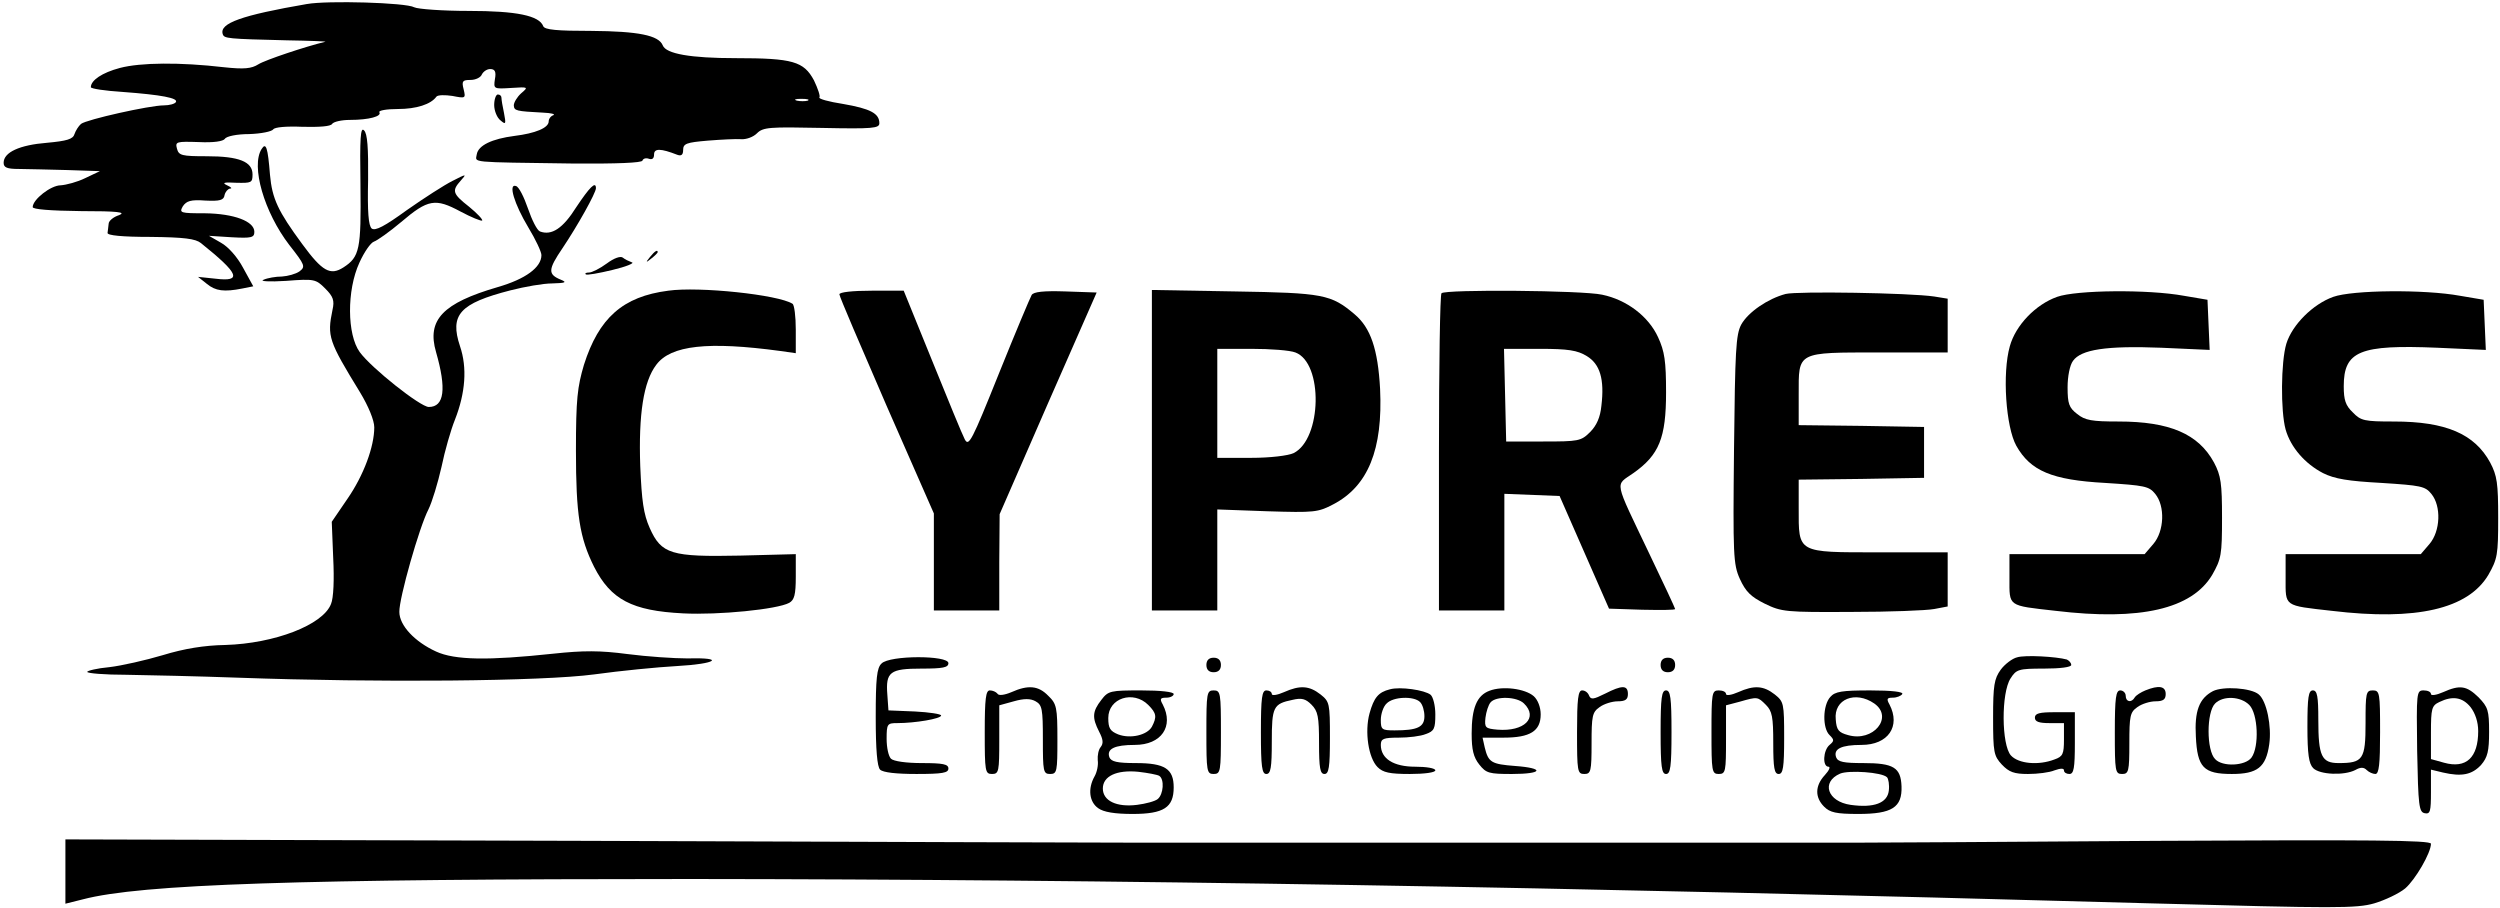 <?xml version="1.0" standalone="no"?>
<!DOCTYPE svg PUBLIC "-//W3C//DTD SVG 20010904//EN"
 "http://www.w3.org/TR/2001/REC-SVG-20010904/DTD/svg10.dtd">
<svg version="1.0" xmlns="http://www.w3.org/2000/svg"
 width="688pt" height="250pt" viewBox="0 0 688 250"
 preserveAspectRatio="xMidYMid meet">

<g transform="translate(0,250) scale(0.1,-0.1)"
fill="#000000" stroke="none">
<path d="M845 2489 c-180 -31 -242 -53 -232 -83 4 -12 12 -13 177 -17 63 -1
111 -3 105 -4 -54 -13 -165 -50 -184 -62 -19 -12 -39 -14 -95 -8 -121 14 -229
13 -286 -2 -49 -13 -80 -34 -80 -53 0 -4 39 -10 87 -13 108 -8 154 -17 147
-28 -3 -5 -18 -9 -33 -9 -39 0 -213 -39 -228 -51 -7 -6 -15 -19 -18 -28 -4
-14 -21 -19 -76 -24 -75 -6 -119 -26 -119 -55 0 -13 9 -17 42 -17 24 0 84 -2
133 -3 l90 -3 -40 -19 c-22 -11 -53 -19 -68 -20 -27 0 -77 -39 -77 -60 0 -6
47 -10 133 -11 101 0 125 -3 105 -11 -16 -5 -29 -16 -29 -24 -1 -8 -2 -19 -3
-25 -1 -7 41 -11 118 -11 93 -1 124 -5 139 -17 106 -85 114 -107 40 -98 l-48
5 24 -19 c24 -20 48 -23 98 -13 l30 6 -28 51 c-16 30 -41 58 -61 69 l-33 19
63 -4 c54 -3 62 -1 62 15 0 29 -56 50 -136 51 -68 0 -71 1 -61 19 10 15 22 19
62 16 40 -2 51 1 53 15 2 9 9 17 15 18 7 0 3 4 -8 9 -15 7 -9 9 25 7 42 -1 45
0 45 23 0 35 -37 50 -126 50 -69 0 -77 2 -82 21 -5 19 -2 20 60 18 41 -2 67 2
72 9 4 7 33 13 67 13 32 1 62 7 66 13 4 6 35 9 81 7 46 -1 77 1 81 8 4 6 26
11 49 11 53 0 88 10 81 21 -3 5 20 9 51 9 51 0 91 13 106 34 4 5 24 5 44 2 36
-7 37 -7 31 18 -6 23 -3 26 19 26 14 0 28 7 31 15 4 8 14 15 23 15 13 0 17 -7
13 -28 -4 -27 -3 -27 45 -24 47 3 48 3 27 -15 -11 -10 -20 -25 -20 -33 1 -15
6 -16 81 -20 22 -1 34 -4 28 -7 -7 -2 -13 -10 -13 -17 0 -18 -37 -33 -94 -40
-62 -8 -100 -26 -104 -51 -3 -23 -27 -21 263 -25 125 -1 191 2 193 8 2 6 10 8
18 5 9 -3 14 1 14 12 0 17 18 17 64 -1 11 -4 16 0 16 13 0 18 9 21 68 26 37 3
78 5 92 4 14 -1 33 6 43 16 17 17 34 18 178 15 142 -3 159 -1 159 13 0 27 -25
40 -100 53 -39 6 -68 14 -65 18 3 3 -4 24 -15 47 -28 52 -58 61 -215 61 -125
0 -192 12 -201 35 -11 28 -68 39 -196 40 -95 0 -129 3 -133 13 -11 29 -73 42
-205 42 -72 0 -140 5 -150 10 -23 13 -239 19 -295 9z m1378 -266 c-7 -2 -21
-2 -30 0 -10 3 -4 5 12 5 17 0 24 -2 18 -5z"/>
<path d="M1360 2211 c0 -16 8 -35 17 -42 15 -13 16 -11 10 20 -4 18 -7 37 -7
42 0 5 -4 9 -10 9 -5 0 -10 -13 -10 -29z"/>
<path d="M992 1990 c2 -176 -2 -197 -47 -226 -36 -23 -58 -11 -113 64 -67 91
-83 125 -89 191 -6 76 -11 90 -23 71 -30 -47 7 -174 76 -264 44 -56 45 -60 28
-73 -10 -7 -32 -13 -48 -14 -17 0 -40 -4 -51 -9 -11 -4 15 -6 62 -3 78 6 82 5
108 -21 22 -22 26 -33 20 -59 -15 -73 -11 -85 76 -227 23 -38 39 -77 39 -96 0
-53 -29 -132 -74 -197 l-43 -63 4 -100 c3 -58 1 -110 -6 -126 -22 -58 -156
-109 -291 -113 -58 -1 -113 -10 -172 -28 -47 -14 -113 -29 -147 -33 -34 -3
-61 -10 -61 -13 0 -4 48 -8 107 -8 60 -1 198 -4 308 -8 387 -14 838 -10 980 9
72 10 174 20 228 23 109 6 134 24 30 21 -38 0 -112 5 -166 12 -76 10 -121 10
-205 1 -178 -19 -270 -18 -322 6 -59 27 -101 72 -101 109 -1 37 55 234 80 282
10 20 26 73 36 117 9 44 26 103 37 130 29 74 34 143 14 202 -29 87 -1 118 139
154 39 10 90 19 115 19 36 1 41 3 24 10 -37 15 -36 28 4 87 41 61 92 152 92
165 0 21 -18 2 -54 -52 -37 -59 -68 -79 -100 -67 -8 3 -22 31 -33 63 -11 32
-25 60 -33 62 -22 8 -5 -49 34 -114 20 -33 36 -67 36 -76 0 -34 -44 -66 -120
-88 -151 -44 -196 -90 -170 -179 29 -101 23 -151 -20 -151 -23 0 -158 107
-190 151 -35 48 -36 170 -1 246 13 29 31 55 40 58 9 3 43 27 75 54 74 63 94
66 163 29 30 -16 57 -27 60 -25 2 3 -14 20 -36 38 -46 36 -48 44 -23 72 17 19
16 19 -23 -1 -22 -11 -78 -47 -125 -80 -62 -45 -87 -58 -97 -51 -9 8 -12 45
-10 134 1 89 -2 127 -11 136 -10 11 -12 -19 -10 -151z"/>
<path d="M1789 1793 c-13 -16 -12 -17 4 -4 9 7 17 15 17 17 0 8 -8 3 -21 -13z"/>
<path d="M1670 1775 c-19 -14 -41 -25 -49 -25 -8 0 -12 -2 -9 -5 2 -3 36 3 73
12 38 9 62 19 54 21 -8 3 -19 8 -25 13 -6 5 -24 -1 -44 -16z"/>
<path d="M1839 1700 c-125 -16 -191 -75 -232 -204 -18 -61 -22 -94 -22 -236 0
-176 10 -240 50 -320 46 -90 104 -121 245 -128 97 -5 259 11 292 29 14 8 18
22 18 72 l0 62 -153 -4 c-190 -4 -217 4 -249 76 -17 38 -22 75 -26 170 -5 143
9 233 44 279 40 54 143 65 342 38 l42 -6 0 65 c0 36 -4 68 -9 71 -39 25 -257
48 -342 36z"/>
<path d="M2310 1690 c0 -6 59 -143 130 -307 l130 -296 0 -133 0 -134 90 0 90
0 0 133 1 132 133 305 134 305 -86 3 c-60 2 -88 -1 -93 -10 -4 -7 -45 -104
-90 -216 -75 -187 -83 -202 -94 -181 -7 13 -47 111 -90 217 l-78 192 -88 0
c-53 0 -89 -4 -89 -10z"/>
<path d="M3170 1261 l0 -441 90 0 90 0 0 139 0 139 138 -5 c129 -4 139 -3 181
19 96 50 137 151 129 318 -6 109 -26 168 -70 205 -65 55 -86 59 -330 63 l-228
4 0 -441z m395 269 c77 -29 73 -238 -5 -277 -15 -7 -64 -13 -117 -13 l-93 0 0
150 0 150 94 0 c52 0 106 -4 121 -10z"/>
<path d="M3967 1693 c-4 -3 -7 -201 -7 -440 l0 -433 90 0 90 0 0 160 0 161 76
-3 76 -3 68 -155 68 -155 91 -3 c50 -1 91 -1 91 2 0 2 -32 71 -71 152 -99 208
-95 186 -44 222 71 50 90 97 90 222 0 86 -4 113 -22 152 -26 57 -86 103 -154
117 -54 12 -431 15 -442 4z m400 -173 c36 -22 49 -63 40 -137 -3 -31 -13 -54
-31 -72 -25 -25 -32 -26 -129 -26 l-102 0 -3 128 -3 127 98 0 c79 0 104 -4
130 -20z"/>
<path d="M4914 1691 c-49 -13 -103 -50 -122 -84 -15 -28 -17 -71 -20 -344 -3
-291 -2 -316 16 -356 16 -35 30 -49 68 -68 47 -23 58 -24 239 -23 105 0 207 4
228 8 l37 7 0 74 0 75 -189 0 c-227 0 -221 -3 -221 122 l0 78 173 2 172 3 0
70 0 70 -172 3 -173 2 0 84 c0 119 -7 116 223 116 l187 0 0 74 0 74 -37 6
c-68 10 -377 15 -409 7z"/>
<path d="M5661 1683 c-59 -21 -114 -78 -130 -136 -21 -74 -11 -222 18 -274 39
-69 98 -94 244 -102 109 -7 121 -9 138 -30 28 -34 25 -103 -5 -138 l-24 -28
-186 0 -186 0 0 -66 c0 -79 -6 -75 127 -90 233 -28 375 5 431 99 25 44 27 55
27 157 0 95 -3 116 -22 152 -43 79 -122 113 -263 113 -73 0 -92 3 -114 21 -22
17 -26 28 -26 73 0 30 6 61 15 73 22 31 91 42 243 36 l133 -6 -3 69 -3 69 -65
11 c-98 18 -296 16 -349 -3z"/>
<path d="M6421 1683 c-56 -20 -113 -77 -129 -129 -15 -50 -16 -185 -2 -236 14
-49 53 -94 103 -120 32 -16 69 -22 161 -27 108 -7 120 -9 137 -30 28 -34 25
-103 -5 -138 l-24 -28 -186 0 -186 0 0 -66 c0 -79 -6 -75 127 -90 233 -28 375
5 431 99 25 44 27 55 27 157 0 95 -3 116 -22 152 -43 79 -122 113 -265 113
-81 0 -91 2 -113 25 -20 19 -25 34 -25 72 0 97 44 115 258 106 l133 -6 -3 69
-3 69 -65 11 c-98 18 -296 16 -349 -3z"/>
<path d="M5551 691 c-13 -3 -34 -19 -45 -34 -18 -25 -21 -43 -21 -132 0 -96 2
-105 24 -129 20 -21 34 -26 72 -26 26 0 59 4 73 10 17 6 26 6 26 0 0 -6 7 -10
15 -10 12 0 15 16 15 85 l0 85 -55 0 c-42 0 -55 -3 -55 -15 0 -11 11 -15 40
-15 l40 0 0 -45 c0 -40 -3 -47 -26 -55 -44 -17 -99 -12 -120 11 -26 29 -27
172 -1 212 16 25 22 27 92 27 45 0 75 4 75 10 0 6 -6 12 -12 15 -29 8 -115 13
-137 6z"/>
<path d="M2426 674 c-13 -12 -16 -41 -16 -148 0 -89 4 -136 12 -144 8 -8 45
-12 100 -12 72 0 88 3 88 15 0 12 -15 15 -73 15 -43 0 -78 5 -85 12 -7 7 -12
31 -12 55 0 41 2 43 29 43 49 0 121 12 121 21 0 4 -33 9 -72 11 l-73 3 -3 43
c-5 63 7 72 94 72 59 0 74 3 74 15 0 22 -162 22 -184 -1z"/>
<path d="M3320 670 c0 -13 7 -20 20 -20 13 0 20 7 20 20 0 13 -7 20 -20 20
-13 0 -20 -7 -20 -20z"/>
<path d="M4570 670 c0 -13 7 -20 20 -20 13 0 20 7 20 20 0 13 -7 20 -20 20
-13 0 -20 -7 -20 -20z"/>
<path d="M2783 595 c-19 -8 -35 -10 -38 -4 -4 5 -13 9 -21 9 -11 0 -14 -22
-14 -115 0 -108 1 -115 20 -115 19 0 20 7 20 95 l0 94 40 11 c28 8 46 8 60 0
18 -10 20 -21 20 -105 0 -88 1 -95 20 -95 19 0 20 7 20 95 0 88 -2 98 -25 120
-27 28 -55 31 -102 10z"/>
<path d="M3533 595 c-18 -8 -33 -10 -33 -5 0 6 -7 10 -15 10 -12 0 -15 -19
-15 -115 0 -96 3 -115 15 -115 12 0 15 17 15 89 0 96 4 104 57 115 25 6 36 3
52 -13 18 -18 21 -33 21 -106 0 -69 3 -85 15 -85 12 0 15 18 15 99 0 96 -1
100 -26 120 -31 24 -56 26 -101 6z"/>
<path d="M3825 603 c-32 -8 -44 -23 -56 -66 -14 -51 -3 -123 22 -148 15 -15
33 -19 89 -19 40 0 70 4 70 10 0 6 -25 10 -55 10 -60 0 -95 22 -95 60 0 17 7
20 49 20 27 0 61 4 75 10 23 8 26 15 26 54 0 24 -6 48 -13 54 -16 13 -84 23
-112 15z m83 -35 c7 -7 12 -24 12 -39 0 -30 -19 -39 -82 -39 -35 0 -38 2 -38
29 0 16 7 37 16 45 18 19 75 21 92 4z"/>
<path d="M4099 599 c-35 -13 -49 -48 -49 -118 0 -44 5 -65 21 -85 19 -24 27
-26 90 -26 85 0 91 16 9 22 -66 5 -74 10 -84 51 l-6 27 58 0 c73 0 102 18 102
64 0 20 -8 40 -19 50 -24 21 -86 29 -122 15z m95 -35 c40 -39 1 -78 -73 -72
-33 3 -36 5 -33 33 2 16 8 35 14 42 15 18 73 16 92 -3z"/>
<path d="M4417 591 c-32 -16 -39 -17 -44 -5 -3 8 -11 14 -19 14 -11 0 -14 -23
-14 -115 0 -108 1 -115 20 -115 18 0 20 7 20 84 0 76 2 86 22 100 12 9 35 16
50 16 21 0 28 5 28 20 0 25 -16 25 -63 1z"/>
<path d="M4783 595 c-18 -8 -33 -10 -33 -5 0 6 -9 10 -20 10 -19 0 -20 -7 -20
-115 0 -108 1 -115 20 -115 19 0 20 7 20 95 l0 94 38 10 c49 14 49 14 72 -9
17 -17 20 -33 20 -105 0 -69 3 -85 15 -85 12 0 15 18 15 99 0 96 -1 100 -26
120 -31 24 -56 26 -101 6z"/>
<path d="M5904 600 c-12 -5 -25 -13 -29 -19 -9 -16 -25 -13 -25 4 0 8 -7 15
-15 15 -12 0 -15 -19 -15 -115 0 -108 1 -115 20 -115 18 0 20 7 20 84 0 76 2
86 22 100 12 9 35 16 50 16 21 0 28 5 28 20 0 22 -19 25 -56 10z"/>
<path d="M6090 598 c-38 -20 -51 -55 -47 -125 4 -85 21 -103 99 -103 70 0 94
18 103 82 7 49 -7 119 -29 137 -21 18 -98 23 -126 9z m100 -38 c24 -24 28
-115 6 -145 -17 -23 -80 -26 -100 -4 -24 24 -24 129 0 153 22 22 70 20 94 -4z"/>
<path d="M6723 595 c-18 -8 -33 -10 -33 -5 0 6 -9 10 -20 10 -20 0 -20 -5 -18
-167 3 -151 5 -168 21 -171 15 -3 17 5 17 58 l0 62 33 -8 c52 -12 80 -6 105
21 18 21 22 38 22 91 0 59 -3 68 -29 95 -33 32 -51 35 -98 14z m76 -41 c13
-17 21 -41 21 -66 0 -73 -33 -104 -94 -87 l-36 10 0 73 c0 66 2 74 23 84 37
18 64 13 86 -14z"/>
<path d="M3031 574 c-25 -32 -26 -49 -6 -88 11 -21 12 -32 4 -42 -6 -7 -9 -23
-8 -36 2 -13 -2 -33 -9 -45 -19 -34 -14 -70 10 -87 15 -11 46 -16 95 -16 86 0
113 18 113 73 0 51 -24 67 -104 67 -52 0 -68 4 -73 16 -8 23 14 34 70 34 73 0
108 51 77 111 -9 16 -7 19 10 19 11 0 20 5 20 10 0 6 -36 10 -89 10 -85 0 -91
-1 -110 -26z m129 -14 c23 -23 24 -33 10 -60 -13 -23 -59 -34 -93 -21 -22 9
-27 17 -27 45 0 55 69 77 110 36z m30 -195 c15 -9 12 -51 -4 -64 -7 -6 -33
-13 -57 -16 -56 -7 -94 11 -94 45 0 34 38 52 98 46 26 -3 52 -8 57 -11z"/>
<path d="M3320 485 c0 -108 1 -115 20 -115 19 0 20 7 20 115 0 108 -1 115 -20
115 -19 0 -20 -7 -20 -115z"/>
<path d="M4570 485 c0 -96 3 -115 15 -115 12 0 15 19 15 115 0 96 -3 115 -15
115 -12 0 -15 -19 -15 -115z"/>
<path d="M5037 582 c-21 -23 -22 -86 -2 -105 13 -13 13 -16 0 -27 -18 -15 -20
-60 -3 -60 6 0 2 -10 -10 -23 -27 -29 -28 -61 -2 -87 16 -16 33 -20 94 -20 93
0 121 18 119 76 -2 52 -22 64 -105 64 -54 0 -70 3 -75 16 -8 23 14 34 70 34
73 0 108 51 77 111 -9 16 -7 19 9 19 11 0 23 5 26 10 4 6 -28 10 -88 10 -78 0
-97 -3 -110 -18z m121 -18 c54 -38 -3 -107 -72 -87 -26 7 -32 14 -34 43 -6 56
54 80 106 44z m35 -203 c4 -4 7 -21 5 -37 -4 -34 -41 -48 -105 -39 -64 9 -82
63 -29 86 24 10 115 4 129 -10z"/>
<path d="M6350 501 c0 -77 4 -103 16 -115 18 -18 85 -21 116 -5 14 8 23 8 31
0 6 -6 17 -11 24 -11 10 0 13 27 13 115 0 108 -1 115 -20 115 -19 0 -20 -7
-20 -90 0 -100 -7 -110 -74 -110 -47 0 -56 19 -56 119 0 65 -3 81 -15 81 -12
0 -15 -18 -15 -99z"/>
<path d="M180 102 l0 -89 48 12 c160 42 595 56 1672 56 1152 -1 2374 -21 4018
-67 512 -14 567 -14 616 0 30 9 68 27 85 41 28 24 71 98 71 123 0 10 -172 11
-752 8 -414 -3 -784 -5 -823 -5 -228 0 -1933 0 -1995 0 -41 0 -720 2 -1507 5
l-1433 4 0 -88z"/>
</g>
</svg>
